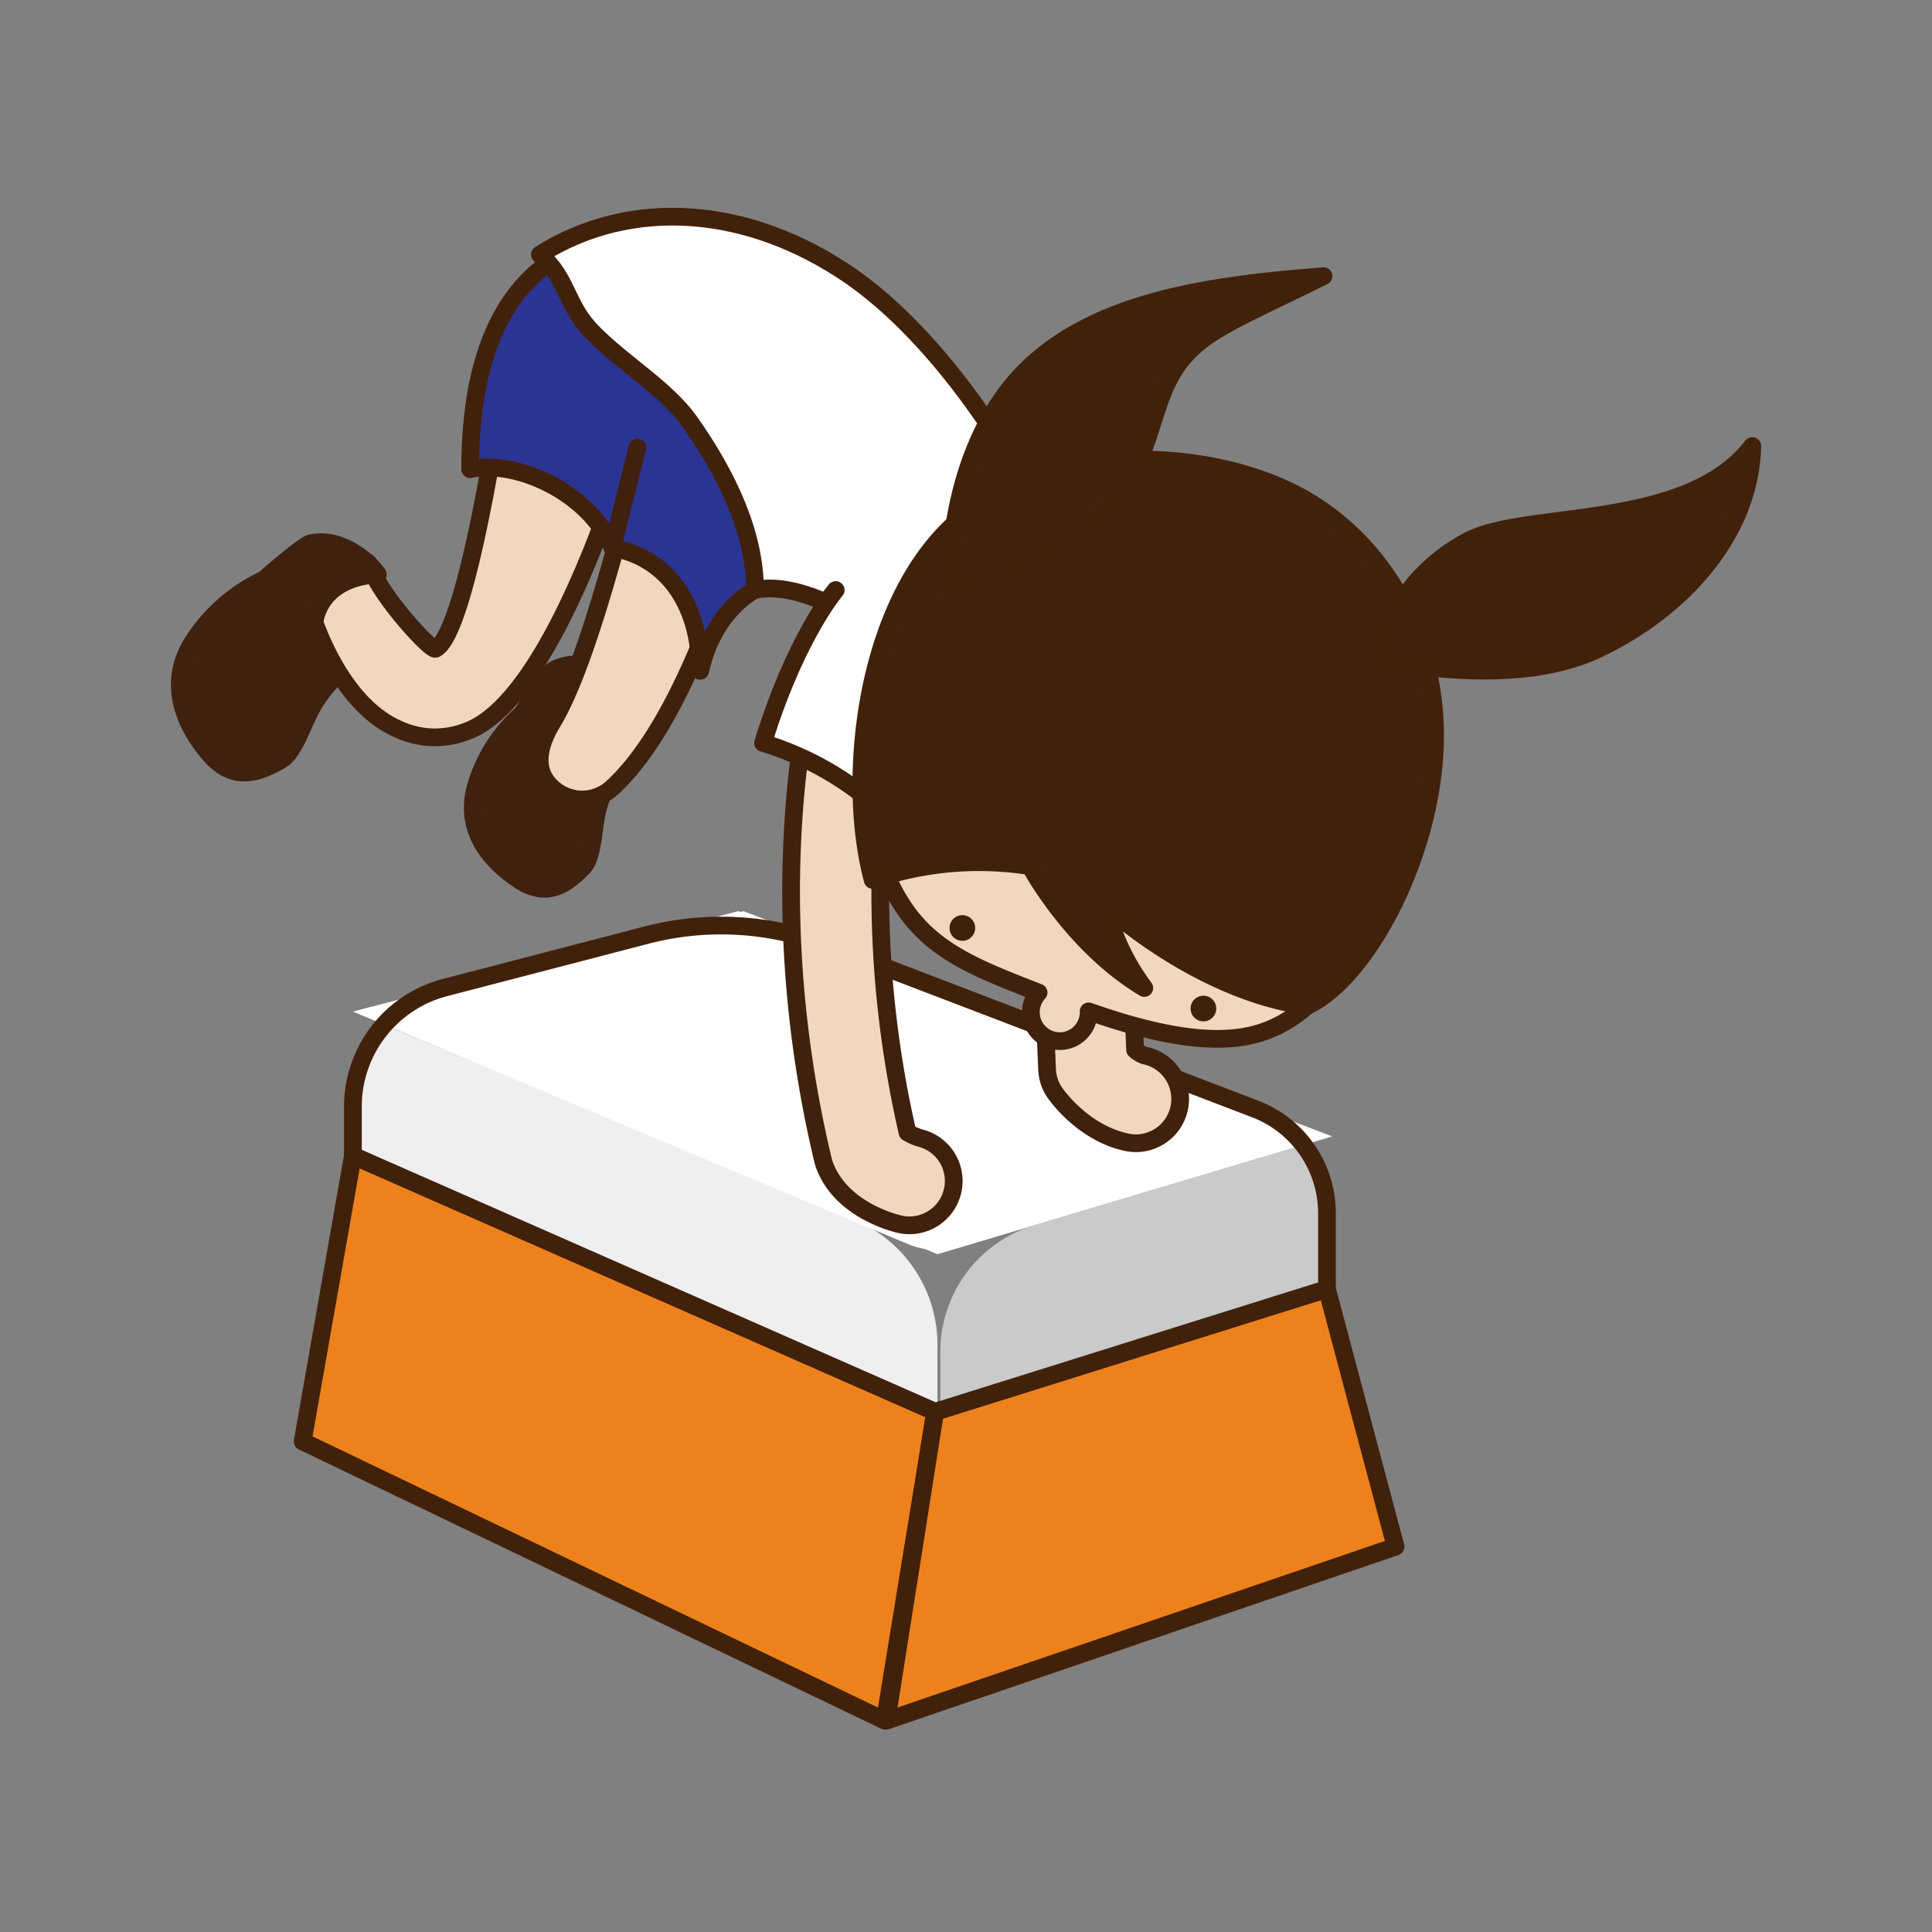 <svg id="レイヤー_1" data-name="レイヤー 1" xmlns="http://www.w3.org/2000/svg" viewBox="0 0 218 218"><rect x="0" y="0" width="218" height="218" fill="#808080" stroke="none"/><defs><style>.cls-1{fill:#ed811b;}.cls-1,.cls-11,.cls-5,.cls-8,.cls-9{stroke:#42210b;}.cls-1,.cls-11,.cls-5,.cls-6,.cls-7,.cls-8,.cls-9{stroke-linecap:round;stroke-linejoin:round;stroke-width:2px;}.cls-2,.cls-9{fill:#fff;}.cls-3{fill:#efefef;}.cls-4{fill:#c9caca;}.cls-5{fill:none;}.cls-6{fill:#f1d8bc;stroke:#40210d;}.cls-11,.cls-7{fill:#40220f;}.cls-7{stroke:#40210f;}.cls-8{fill:#2c3493;}.cls-10{fill:#42210b;}</style></defs><title>2-4-4 支える</title><polygon class="cls-1" points="99.84 194.15 34.15 162.65 39.82 130.4 105.52 159.3 99.84 194.15"/><polygon class="cls-1" points="100.03 194.15 157.47 174.52 149.73 145.44 105.52 159.3 100.03 194.15"/><polygon class="cls-2" points="83.89 102.81 150.32 128.23 105.78 141.52 40.41 114.14 83.89 102.81"/><path class="cls-3" d="M105.78,159.15,40.41,130.39c-2.07-7.49,2.33-15,2.33-15l53.63,22.22a15.32,15.32,0,0,1,9.41,14.14Z"/><path class="cls-4" d="M106.11,159.3l44.21-13.86L148,128.92l-31.25,9.32a14.92,14.92,0,0,0-10.65,14.3Z"/><path class="cls-2" d="M83.3,102.81l66.43,25.42L108,140.68a8.25,8.25,0,0,1-5.52-.29L39.82,114.14Z"/><path class="cls-5" d="M72.93,105.52l-22.71,5.91a13.89,13.89,0,0,0-10.4,13.45v5.51l65.37,28.76.33.15,44.21-13.86v-8.53a12.6,12.6,0,0,0-8.11-11.78L93.3,106.64A33.39,33.39,0,0,0,72.93,105.52Z"/><path class="cls-6" d="M128.24,129a5.5,5.5,0,0,1-1-.09c-4.59-.92-7.55-4.7-8.09-5.44a5,5,0,0,1-1-2.75l-1.55-37.93a5,5,0,0,1,10-.41l1.48,36.08a3.11,3.11,0,0,0,1.08.64,5,5,0,0,1-1,9.9Z"/><path class="cls-7" d="M71.05,75.94c-2.22,0-4.06-.8-5.59-.94a5.29,5.29,0,0,0-3,.61c-.72.41-3.55,4.93-3.55,4.93a17.45,17.45,0,0,0-5.2,8.15c-1.52,5.21,2,8.72,4.9,10.63s5.09.77,7.24-1.54c1.07-1.16,1.06-4.2,1.54-6.28a14.67,14.67,0,0,1,1.53-3.79C65.4,87.64,63,78.85,71.05,75.94Z"/><path class="cls-6" d="M49,83.2a10,10,0,0,1-4.24-1C38.88,79.53,36,71.66,35.44,70.12c-.89-2.62,5.45-8.82,6.34-6.21,1,3.07,6.32,9,7.27,9.29l.11,0c2.55-1.38,5.33-15.08,7.21-27.1.64-4.13,8.25-1.35,10.88-.5a5,5,0,0,1,3.24,6.28C67.88,60,61,79.21,52.87,82.44A10.17,10.17,0,0,1,49,83.2Z"/><path class="cls-6" d="M65.73,90.21A5,5,0,0,1,62,88.58c-1.86-2-1.11-4.71.33-7.07,3.54-5.81,7.07-19.62,8.36-24.22.75-2.66,5.89-2.08,8.55-1.33a5,5,0,0,1,3.46,6.16c-.55,2-5.65,19.5-13.64,26.78A5,5,0,0,1,65.73,90.21Z"/><path class="cls-6" d="M102.59,138.26a4.59,4.59,0,0,1-1.22-.16c-1.07-.26-6.5-1.83-8.3-6.54a4.61,4.61,0,0,1-.2-.63c-8-33.5-.23-58.18.1-59.21a5,5,0,1,1,9.52,3.06c-.11.37-7,22.9-.09,53a5.84,5.84,0,0,0,1.43.63,5,5,0,0,1-1.24,9.85Z"/><path class="cls-8" d="M53.05,52.94c0-16,6-31.35,31.59-25.42s.5,39.06.5,39.06S80.55,68.8,79,75.7c0-7.06-3.36-12.69-9.86-13.89C66.3,55.33,58.05,51.86,53.05,52.94Z"/><path class="cls-9" d="M60.92,28.72c3.19,2.72,2.87,5.71,6,8.84,3.45,3.51,8.19,6.24,10.89,10,4.43,6.27,7.38,12.77,7.38,19,8.79-1.81,23.45,12.22,23.45,12.22S122,68,116.66,56.77C113,49.08,105,37.41,96,31.16,84.4,23.15,71.15,22.27,60.92,28.72Z"/><path class="cls-9" d="M94.3,66.58s-4.49,5.23-8.2,17.25a34.57,34.57,0,0,1,13.75,8l8.74-16.17"/><path class="cls-6" d="M139.69,55.27c-16.31-6.43-32,.83-38.4,17.14-3.14,8-4.07,20.59-.81,27.37,3.39,7,8.45,9,16.71,12.22a3.26,3.26,0,1,0,5.65,2.22s0-.07,0-.1c6.68,2.34,14.06,4.17,19.5,2.38C150,114,154.23,105,157.59,96.44A31.75,31.75,0,0,0,139.69,55.27Z"/><circle class="cls-10" cx="108.59" cy="104.71" r="1.45"/><circle class="cls-10" cx="135.79" cy="113.8" r="1.45"/><path class="cls-11" d="M116.24,97.74s4.76,8.9,12.88,13.74a25.14,25.14,0,0,1-4.36-9.29s10.32,9.61,22.68,11.34c6.75-3.1,14.19-17,14.48-29.79.27-12.43-6.35-23.72-17-28.58-10.84-4.94-28.09-5-37.75,4.45s-11.7,28.45-8.7,39.68A36.85,36.85,0,0,1,116.24,97.74Z"/><path class="cls-11" d="M155.34,74.32A20.31,20.31,0,0,1,165.72,61c6.56-3.42,24.65-1.08,32-10.67-.19,9.74-7.74,18.39-17.61,23S155.34,74.32,155.34,74.32Z"/><path class="cls-11" d="M107.14,66.58s-.58-14.13,7.36-23.42,22.25-11,34.84-12c-10.07,5-14.31,6.35-17,10.84S130,51.8,125,57.29,107.14,66.58,107.14,66.58Z"/><path class="cls-7" d="M42.63,64.81a9.49,9.49,0,0,0-4.24-3.22,5.88,5.88,0,0,0-3.33-.29c-.88.21-5.27,4.09-5.27,4.09a19.09,19.09,0,0,0-8,7c-3.21,5-.65,9.79,1.86,12.71s5.11,2.4,8.09.63c1.49-.89,2.42-4.09,3.58-6.13a16.14,16.14,0,0,1,2.79-3.51C34.41,74.87,33.27,65.38,42.63,64.81Z"/><line class="cls-7" x1="69.09" y1="61.81" x2="71.92" y2="50.51"/></svg>